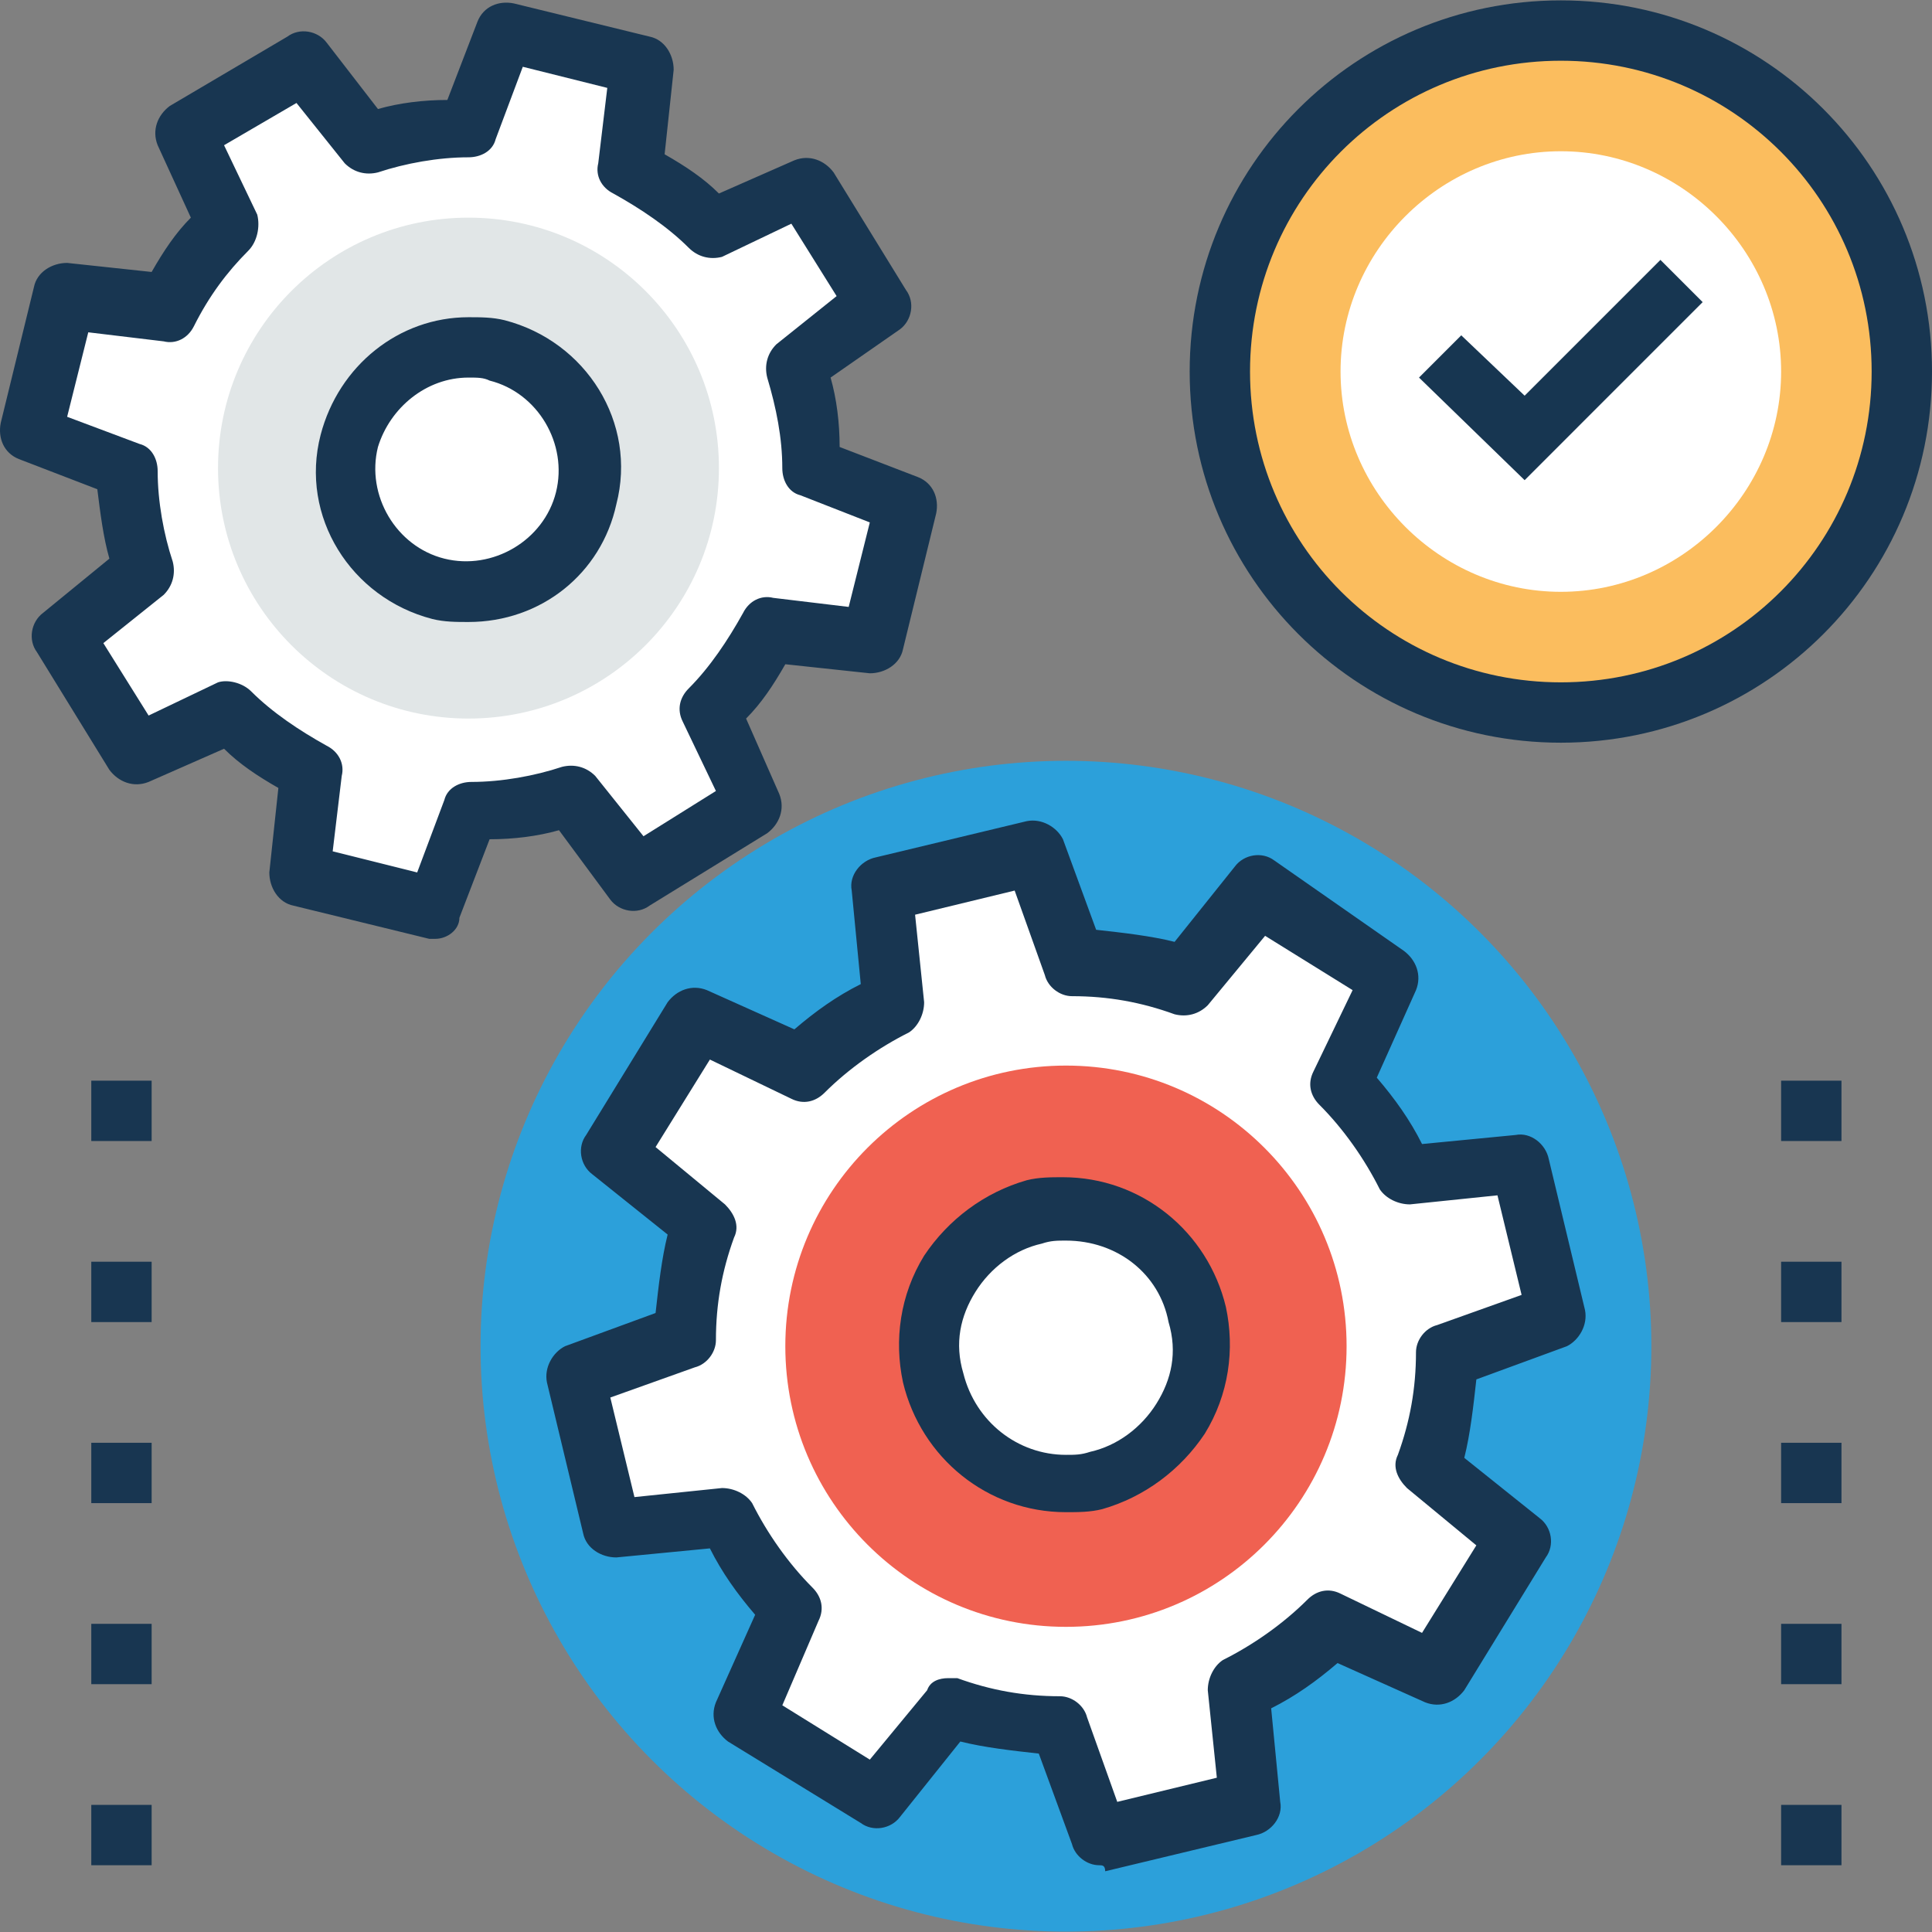 <?xml version="1.0" encoding="iso-8859-1"?>
<!-- Generator: Adobe Illustrator 19.0.0, SVG Export Plug-In . SVG Version: 6.00 Build 0)  -->
<svg version="1.1" id="Capa_1" xmlns="http://www.w3.org/2000/svg" xmlns:xlink="http://www.w3.org/1999/xlink" x="0px" y="0px"
	 viewBox="0 0 504.32 504.32" style="enable-background:new 0 0 504.32 504.32;" xml:space="preserve">
<rect x="0" y="0" width="504.32" height="504.32" fill="#808080" stroke="none"/>
<circle style="fill:#2CA0DA;" cx="278.252" cy="351.409" r="152.812"/>
<g>
	<rect x="23.828" y="471.138" style="fill:#183651;" width="15.754" height="15.754"/>
	<rect x="23.828" y="423.877" style="fill:#183651;" width="15.754" height="15.754"/>
	<rect x="23.828" y="376.615" style="fill:#183651;" width="15.754" height="15.754"/>
	<rect x="23.828" y="329.354" style="fill:#183651;" width="15.754" height="15.754"/>
	<rect x="23.828" y="282.092" style="fill:#183651;" width="15.754" height="15.754"/>
	<rect x="464.935" y="471.138" style="fill:#183651;" width="15.754" height="15.754"/>
	<rect x="464.935" y="423.877" style="fill:#183651;" width="15.754" height="15.754"/>
	<rect x="464.935" y="376.615" style="fill:#183651;" width="15.754" height="15.754"/>
	<rect x="464.935" y="329.354" style="fill:#183651;" width="15.754" height="15.754"/>
	<rect x="464.935" y="282.092" style="fill:#183651;" width="15.754" height="15.754"/>
</g>
<path style="fill:#FFFFFF;" d="M78.178,228.529l35.446,8.665l9.452-25.206c8.665,0,18.117-1.575,25.994-3.938l16.542,21.268
	l30.72-18.905l-10.24-25.206c6.302-6.302,11.815-13.391,15.754-21.268l26.782,3.151l8.665-35.446l-25.206-9.452
	c0-8.665-1.575-18.117-3.938-25.994l21.268-16.542l-18.905-30.72l-25.206,10.24c-6.302-6.302-13.391-11.815-21.268-15.754
	l3.151-26.782l-35.446-8.665l-9.452,25.206c-8.665,0-18.117,1.575-25.994,3.938L79.754,15.852L48.246,34.757l11.028,25.206
	c-6.302,6.302-11.815,13.391-15.754,21.268L16.738,78.08l-8.665,35.446l25.206,9.452c0,8.665,1.575,18.117,3.938,25.994
	l-21.268,16.542l18.905,30.72l24.418-11.028c6.302,6.302,13.391,11.815,21.268,15.754L78.178,228.529z"/>
<path style="fill:#183651;" d="M113.625,245.071c-0.788,0-1.575,0-1.575,0l-35.446-8.665c-3.938-0.788-6.302-4.726-6.302-8.665
	l2.363-22.055c-5.514-3.151-10.24-6.302-14.178-10.24l-19.692,8.665c-3.938,1.575-7.877,0-10.24-3.151L9.649,170.24
	c-2.363-3.151-1.575-7.877,1.575-10.24l17.329-14.178c-1.575-5.514-2.363-11.815-3.151-18.117l-20.48-7.877
	c-3.938-1.575-5.514-5.514-4.726-9.452l8.665-35.446c0.788-3.938,4.726-6.302,8.665-6.302l22.055,2.363
	c3.151-5.514,6.302-10.24,10.24-14.178l-8.665-18.905c-1.575-3.938,0-7.877,3.151-10.24l30.72-18.117
	c3.151-2.363,7.877-1.575,10.24,1.575l13.391,17.329c5.514-1.575,11.815-2.363,18.117-2.363l7.877-20.48
	c1.575-3.938,5.514-5.514,9.452-4.726l35.446,8.665c3.938,0.788,6.302,4.726,6.302,8.665l-2.363,22.055
	c5.514,3.151,10.24,6.302,14.178,10.24l19.692-8.665c3.938-1.575,7.877,0,10.24,3.151l18.905,30.72
	c2.363,3.151,1.575,7.877-1.575,10.24L216.812,98.56c1.575,5.514,2.363,11.815,2.363,18.117l20.48,7.877
	c3.938,1.575,5.514,5.514,4.726,9.452l-8.665,35.446c-0.788,3.938-4.726,6.302-8.665,6.302l-22.055-2.363
	c-3.151,5.514-6.302,10.24-10.24,14.178l8.665,19.692c1.575,3.938,0,7.877-3.151,10.24l-30.72,18.905
	c-3.151,2.363-7.877,1.575-10.24-1.575l-13.391-18.117c-5.514,1.575-11.815,2.363-18.117,2.363l-7.877,20.48
	C119.926,242.708,116.775,245.071,113.625,245.071z M86.843,222.228l22.055,5.514l7.089-18.905c0.788-3.151,3.938-4.726,7.089-4.726
	c7.877,0,16.542-1.575,23.631-3.938c3.151-0.788,6.302,0,8.665,2.363l12.603,15.754l18.905-11.815l-8.665-18.117
	c-1.575-3.151-0.788-6.302,1.575-8.665c5.514-5.514,10.24-12.603,14.178-19.692c1.575-3.151,4.726-4.726,7.877-3.938l19.692,2.363
	l5.514-22.055l-18.117-7.089c-3.151-0.788-4.726-3.938-4.726-7.089c0-7.877-1.575-15.754-3.938-23.631
	c-0.788-3.151,0-6.302,2.363-8.665l15.754-12.603l-11.815-18.905l-18.117,8.665c-3.151,0.788-6.302,0-8.665-2.363
	c-5.514-5.514-12.603-10.24-19.692-14.178c-3.151-1.575-4.726-4.726-3.938-7.877l2.363-19.692l-22.055-5.514l-7.089,18.905
	c-0.788,3.151-3.938,4.726-7.089,4.726c-7.877,0-16.542,1.575-23.631,3.938c-3.151,0.788-6.302,0-8.665-2.363L77.391,26.88
	L58.486,37.908l8.665,18.117c0.788,3.151,0,7.089-2.363,9.452c-5.514,5.514-10.24,11.815-14.178,19.692
	c-1.575,3.151-4.726,4.726-7.877,3.938L23.04,86.745L17.526,108.8l18.905,7.089c3.151,0.788,4.726,3.938,4.726,7.089
	c0,7.877,1.575,16.542,3.938,23.631c0.788,3.151,0,6.302-2.363,8.665l-15.754,12.603l11.815,18.905l18.117-8.665
	c2.363-0.788,6.302,0,8.665,2.363c5.514,5.514,12.603,10.24,19.692,14.178c3.151,1.575,4.726,4.726,3.938,7.877L86.843,222.228z"/>
<circle style="fill:#E1E6E7;" cx="122.289" cy="122.191" r="65.378"/>
<circle style="fill:#FFFFFF;" cx="122.289" cy="122.191" r="32.295"/>
<path style="fill:#183651;" d="M122.289,162.363c-3.151,0-6.302,0-9.452-0.788c-21.268-5.514-34.658-26.782-29.145-48.049
	c4.726-18.117,20.48-30.72,38.597-30.72c3.151,0,6.302,0,9.452,0.788c21.268,5.514,34.658,26.782,29.145,48.049
	C156.948,149.76,141.194,162.363,122.289,162.363z M122.289,98.56c-11.028,0-20.48,7.877-23.631,18.117
	c-3.151,12.603,4.726,25.994,17.329,29.145c12.603,3.151,25.994-4.726,29.145-17.329c3.151-12.603-4.726-25.994-17.329-29.145
	C126.228,98.56,124.652,98.56,122.289,98.56z"/>
<path style="fill:#FFFFFF;" d="M286.917,479.015l39.385-9.452l-3.151-29.932c8.665-4.726,17.329-10.24,24.418-17.329l27.569,12.603
	l21.268-34.658l-23.631-18.905c3.151-9.452,4.726-18.905,4.726-29.145l28.357-9.452l-9.452-39.385l-29.932,3.151
	c-4.726-8.665-10.24-17.329-17.329-24.418l12.603-27.569l-34.658-21.268l-18.905,23.631c-9.452-3.151-18.905-4.726-29.145-4.726
	l-10.24-28.357l-39.385,9.452l3.151,29.932c-8.665,4.726-17.329,10.24-24.418,17.329l-27.569-12.603l-21.268,34.658l23.631,18.905
	c-3.151,9.452-4.726,18.905-4.726,29.145l-28.357,10.24l9.452,39.385l29.932-3.151c4.726,8.665,10.24,17.329,17.329,24.418
	l-12.603,27.569l34.658,21.268l18.905-23.631c9.452,3.151,18.905,4.726,29.145,4.726L286.917,479.015z"/>
<path style="fill:#183651;" d="M286.917,486.892c-3.151,0-6.302-2.363-7.089-5.514l-8.665-23.631
	c-7.089-0.788-14.178-1.575-20.48-3.151l-15.754,19.692c-2.363,3.151-7.089,3.938-10.24,1.575l-34.658-21.268
	c-3.151-2.363-4.726-6.302-3.151-10.24l10.24-22.843c-4.726-5.514-8.665-11.028-11.815-17.329l-24.418,2.363
	c-3.938,0-7.877-2.363-8.665-6.302l-9.452-39.385c-0.788-3.938,1.575-7.877,4.726-9.452l23.631-8.665
	c0.788-7.089,1.575-14.178,3.151-20.48l-19.692-15.754c-3.151-2.363-3.938-7.089-1.575-10.24l21.268-34.658
	c2.363-3.151,6.302-4.726,10.24-3.151l22.843,10.24c5.514-4.726,11.028-8.665,17.329-11.815l-2.363-24.418
	c-0.788-3.938,2.363-7.877,6.302-8.665l39.385-9.452c3.938-0.788,7.877,1.575,9.452,4.726l8.665,23.631
	c7.089,0.788,14.178,1.575,20.48,3.151l15.754-19.692c2.363-3.151,7.089-3.938,10.24-1.575l33.871,23.631
	c3.151,2.363,4.726,6.302,3.151,10.24l-10.24,22.843c4.726,5.514,8.665,11.028,11.815,17.329l24.418-2.363
	c3.938-0.788,7.877,2.363,8.665,6.302l9.452,39.385c0.788,3.938-1.575,7.877-4.726,9.452l-23.631,8.665
	c-0.788,7.089-1.575,14.178-3.151,20.48l19.692,15.754c3.151,2.363,3.938,7.089,1.575,10.24l-21.268,34.658
	c-2.363,3.151-6.302,4.726-10.24,3.151l-22.843-10.24c-5.514,4.726-11.028,8.665-17.329,11.815l2.363,24.418
	c0.788,3.938-2.363,7.877-6.302,8.665l-39.385,9.452C288.492,486.892,287.705,486.892,286.917,486.892z M247.532,438.055
	c0.788,0,1.575,0,2.363,0c8.665,3.151,17.329,4.726,26.782,4.726c3.151,0,6.302,2.363,7.089,5.514l7.877,22.055l25.994-6.302
	l-2.363-22.843c0-3.151,1.575-6.302,3.938-7.877c7.877-3.938,15.754-9.452,22.055-15.754c2.363-2.363,5.514-3.151,8.665-1.575
	l21.268,10.24l14.178-22.843l-18.117-14.966c-2.363-2.363-3.938-5.514-2.363-8.665c3.151-8.665,4.726-17.329,4.726-26.782
	c0-3.151,2.363-6.302,5.514-7.089l22.055-7.877l-6.302-25.994l-22.843,2.363c-3.151,0-6.302-1.575-7.877-3.938
	c-3.938-7.877-9.452-15.754-15.754-22.055c-2.363-2.363-3.151-5.514-1.575-8.665l10.24-21.268l-22.843-14.178L315.274,262.4
	c-2.363,2.363-5.514,3.151-8.665,2.363c-8.665-3.151-17.329-4.726-26.782-4.726c-3.151,0-6.302-2.363-7.089-5.514l-7.877-22.055
	l-25.994,6.302l2.363,22.843c0,3.151-1.575,6.302-3.938,7.877c-7.877,3.938-15.754,9.452-22.055,15.754
	c-2.363,2.363-5.514,3.151-8.665,1.575l-21.268-10.24l-14.178,22.843l18.117,14.966c2.363,2.363,3.938,5.514,2.363,8.665
	c-3.151,8.665-4.726,17.329-4.726,26.782c0,3.151-2.363,6.302-5.514,7.089l-22.055,7.877l6.302,25.994l22.843-2.363
	c3.151,0,6.302,1.575,7.877,3.938c3.938,7.877,9.452,15.754,15.754,22.055c2.363,2.363,3.151,5.514,1.575,8.665l-9.452,22.055
	l22.843,14.178l14.966-18.117C242.806,438.843,245.169,438.055,247.532,438.055z"/>
<circle style="fill:#F06151;" cx="278.252" cy="351.409" r="73.255"/>
<circle style="fill:#FFFFFF;" cx="278.252" cy="351.409" r="35.446"/>
<path style="fill:#183651;" d="M278.252,394.732c-20.48,0-37.809-14.178-42.535-33.871c-2.363-11.028-0.788-22.843,5.514-33.083
	c6.302-9.452,15.754-16.542,26.782-19.692c3.151-0.788,6.302-0.788,9.452-0.788c20.48,0,37.809,14.178,42.535,33.871
	c2.363,11.028,0.788,22.843-5.514,33.083c-6.302,9.452-15.754,16.542-26.782,19.692
	C284.554,394.732,281.403,394.732,278.252,394.732z M278.252,323.84c-2.363,0-3.938,0-6.302,0.788
	c-7.089,1.575-13.391,6.302-17.329,12.603c-3.938,6.302-5.514,13.391-3.151,21.268c3.151,12.603,14.178,21.268,26.782,21.268
	c2.363,0,3.938,0,6.302-0.788c7.089-1.575,13.391-6.302,17.329-12.603c3.938-6.302,5.514-13.391,3.151-21.268
	C302.671,332.505,291.643,323.84,278.252,323.84z"/>
<circle style="fill:#FBBD5E;" cx="407.434" cy="96.985" r="89.009"/>
<path style="fill:#183651;" d="M407.434,193.871c-53.563,0-96.886-43.323-96.886-96.886s43.323-96.886,96.886-96.886
	s96.886,43.323,96.886,96.886S460.997,193.871,407.434,193.871z M407.434,15.852c-44.898,0-81.132,36.234-81.132,81.132
	s36.234,81.132,81.132,81.132s81.132-36.234,81.132-81.132S452.332,15.852,407.434,15.852z"/>
<path style="fill:#FFFFFF;" d="M407.434,154.486c-31.508,0-57.502-25.994-57.502-57.502s25.994-57.502,57.502-57.502
	s57.502,25.994,57.502,57.502S438.942,154.486,407.434,154.486z"/>
<polygon style="fill:#173651;" points="397.982,125.342 370.412,98.56 381.44,87.532 397.982,103.286 433.428,67.84 444.455,78.868 
	"/>
<g>
</g>
<g>
</g>
<g>
</g>
<g>
</g>
<g>
</g>
<g>
</g>
<g>
</g>
<g>
</g>
<g>
</g>
<g>
</g>
<g>
</g>
<g>
</g>
<g>
</g>
<g>
</g>
<g>
</g>
</svg>

